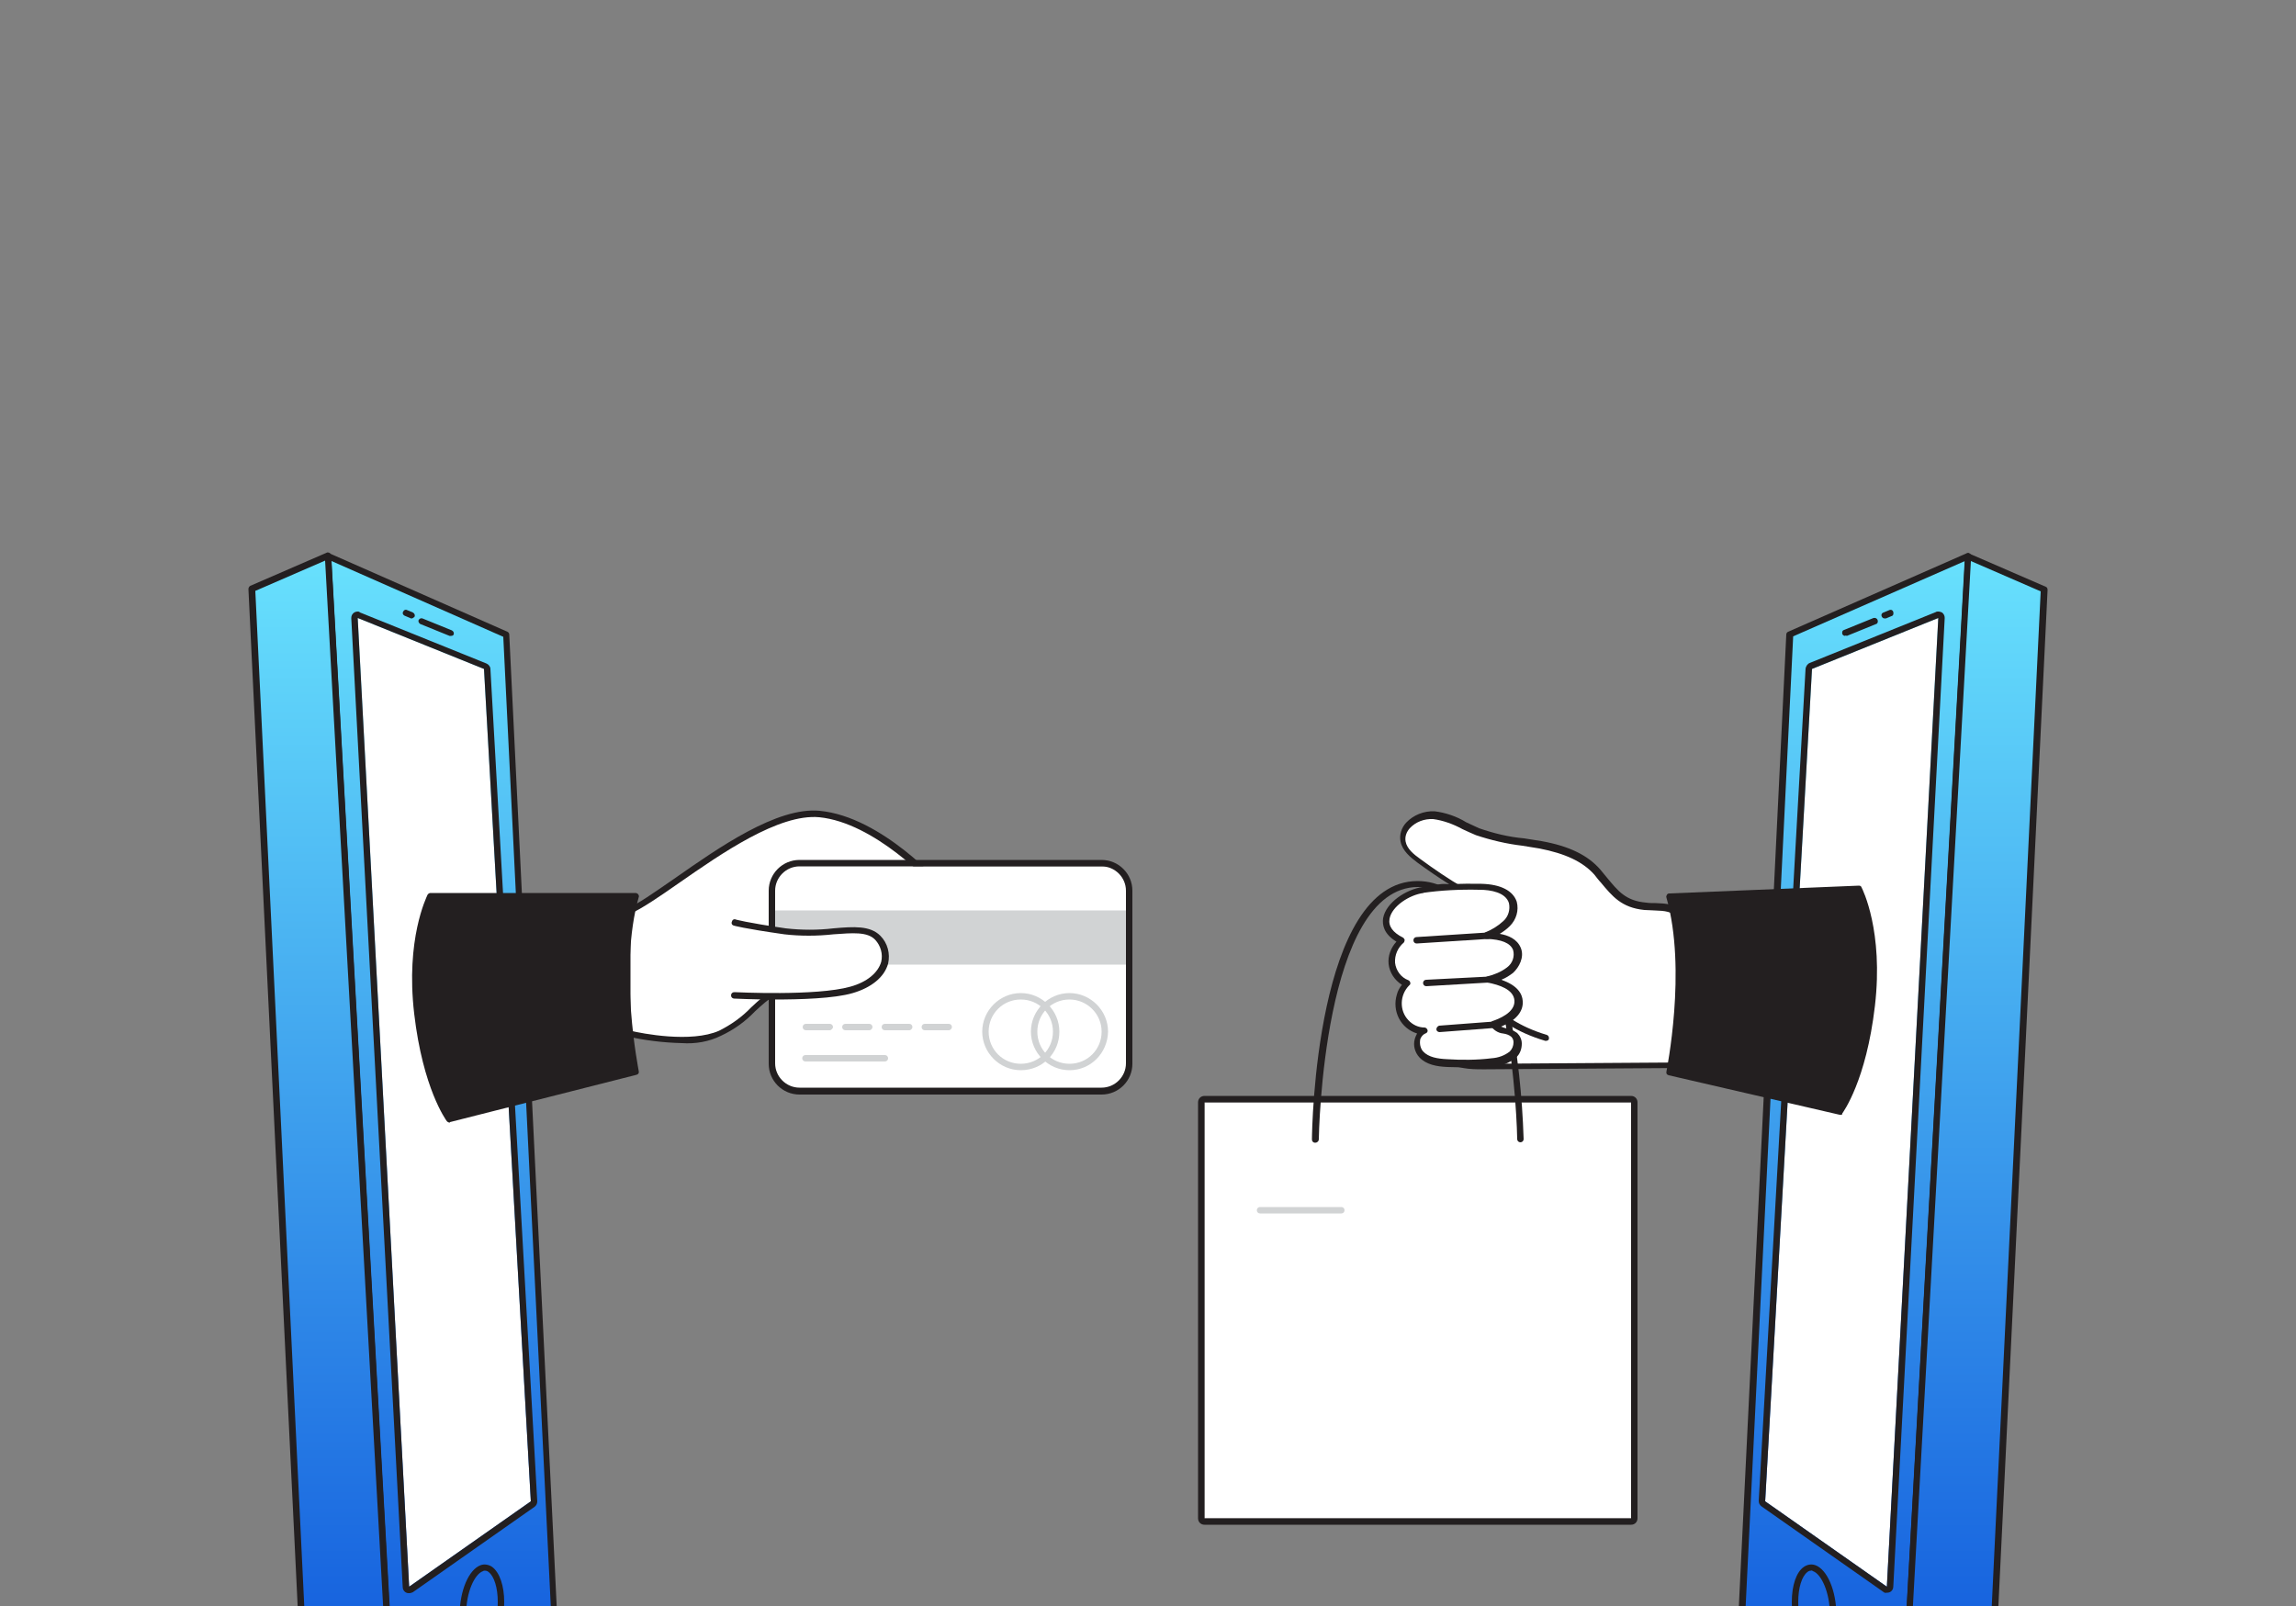 <svg width="496" height="347" viewBox="0 0 496 347" fill="none" xmlns="http://www.w3.org/2000/svg">
<rect x="0" y="0" width="496" height="347" fill="#808080" stroke="none"/>
<path d="M376.167 350.473L410.986 375.868L425.171 120.131L386.583 137.094L376.167 350.473Z" fill="url(#paint0_linear_597_1711)"/>
<path d="M410.986 376.563C410.887 376.563 410.688 376.563 410.589 376.464L375.77 351.069C375.571 350.969 375.472 350.672 375.472 350.473L385.888 137.094C385.888 136.797 386.087 136.598 386.285 136.499L424.874 119.536C425.072 119.437 425.37 119.437 425.568 119.635C425.767 119.734 425.866 120.032 425.866 120.23L411.68 375.869C411.68 376.166 411.482 376.365 411.283 376.464C411.184 376.464 411.085 376.563 410.986 376.563ZM376.96 350.077L410.391 374.48L424.477 121.222L387.376 137.491L376.96 350.077Z" fill="#231F20"/>
<path d="M410.986 375.868L429.635 375.273L441.639 127.273L425.171 120.131L410.986 375.868Z" fill="url(#paint1_linear_597_1711)"/>
<path d="M410.986 376.563C410.787 376.563 410.589 376.464 410.49 376.365C410.391 376.266 410.292 376.067 410.292 375.869L424.477 120.231C424.477 119.834 424.775 119.536 425.172 119.536C425.271 119.536 425.37 119.536 425.469 119.635L441.936 126.778C442.234 126.877 442.333 127.175 442.333 127.472L430.33 375.472C430.33 375.869 430.032 376.167 429.636 376.167L410.986 376.563ZM425.767 121.223L411.68 375.175L428.941 374.679L440.845 127.77L425.767 121.223Z" fill="#231F20"/>
<path d="M418.724 133.523L407.613 342.835L381.325 324.384L391.444 144.535L418.724 133.523Z" fill="white"/>
<path d="M418.723 133.523L407.613 342.835L381.325 324.383L391.443 144.534L418.723 133.523ZM418.723 132.134C418.525 132.134 418.326 132.134 418.227 132.233L390.947 143.244C390.451 143.443 390.154 143.939 390.054 144.435L379.936 324.284C379.936 324.78 380.134 325.177 380.531 325.475L406.819 343.926C407.018 344.124 407.315 344.223 407.613 344.124C407.811 344.124 408.01 344.124 408.208 344.025C408.704 343.827 409.002 343.331 409.002 342.835L420.112 133.523C420.112 133.027 419.914 132.63 419.517 132.332C419.318 132.233 419.021 132.134 418.723 132.134Z" fill="#231F20"/>
<path d="M392.535 356.922C392.237 356.922 391.939 356.922 391.642 356.823C389.063 355.93 387.079 351.267 387.079 346.109C387.079 342.538 388.071 339.661 389.658 338.57C390.352 338.074 391.245 337.875 392.138 338.173C394.717 339.066 396.701 343.728 396.701 348.887C396.701 352.458 395.709 355.335 394.122 356.426C393.626 356.723 393.13 356.922 392.535 356.922ZM391.245 339.363C390.947 339.363 390.65 339.463 390.451 339.661C389.261 340.554 388.467 343.034 388.467 346.109C388.467 350.97 390.352 354.938 392.138 355.533C392.535 355.632 393.031 355.632 393.328 355.335C394.519 354.442 395.312 351.962 395.312 348.887C395.312 344.026 393.427 340.058 391.642 339.463C391.543 339.363 391.344 339.264 391.245 339.363Z" fill="#231F20"/>
<path d="M398.586 137.392C398.288 137.392 398.09 137.194 397.991 136.995C397.892 136.599 397.991 136.202 398.388 136.103L404.736 133.523C405.133 133.424 405.53 133.623 405.629 134.019C405.728 134.317 405.629 134.714 405.332 134.813L398.983 137.392C398.784 137.293 398.685 137.293 398.586 137.392Z" fill="#231F20"/>
<path d="M407.117 133.622C406.819 133.622 406.621 133.424 406.522 133.225C406.323 132.829 406.522 132.432 406.919 132.333L408.109 131.837C408.506 131.638 408.902 131.837 409.002 132.233C409.101 132.63 409.002 133.027 408.605 133.126L407.415 133.622C407.315 133.622 407.216 133.622 407.117 133.622Z" fill="#231F20"/>
<path d="M119.833 350.474L85.014 375.869L70.829 120.132L109.417 137.095L119.833 350.474Z" fill="url(#paint2_linear_597_1711)"/>
<path d="M85.014 376.563C84.915 376.563 84.816 376.563 84.717 376.464C84.518 376.365 84.32 376.167 84.32 375.869L70.134 120.231C70.134 120.032 70.234 119.735 70.432 119.635C70.63 119.536 70.928 119.437 71.126 119.536L109.616 136.499C109.814 136.599 110.013 136.797 110.013 137.095L120.429 350.474C120.429 350.672 120.329 350.97 120.131 351.069L85.312 376.464C85.312 376.464 85.213 376.563 85.014 376.563ZM71.622 121.223L85.709 374.48L119.139 350.176L108.723 137.591L71.622 121.223Z" fill="#231F20"/>
<path d="M85.014 375.869L66.365 375.274L54.361 127.274L70.829 120.132L85.014 375.869Z" fill="url(#paint3_linear_597_1711)"/>
<path d="M85.014 376.564L66.365 375.969C65.968 375.969 65.67 375.671 65.67 375.274L53.667 127.274C53.667 126.976 53.865 126.679 54.064 126.58L70.531 119.437C70.829 119.239 71.325 119.437 71.424 119.735C71.424 119.834 71.523 119.933 71.523 120.032L85.709 375.671C85.709 375.869 85.609 376.068 85.51 376.167C85.411 376.465 85.213 376.564 85.014 376.564ZM67.059 374.58L84.32 375.076L70.233 121.124L55.155 127.671L67.059 374.58Z" fill="#231F20"/>
<path d="M77.276 133.523L88.387 342.835L114.675 324.384L104.556 144.535L77.276 133.523Z" fill="white"/>
<path d="M77.276 133.524L104.556 144.535L114.675 324.384L88.387 342.836L77.276 133.524ZM77.276 132.135C76.483 132.135 75.888 132.73 75.888 133.524V133.623L86.998 342.935C86.998 343.431 87.296 343.927 87.792 344.125C87.99 344.224 88.189 344.224 88.387 344.224C88.684 344.224 88.982 344.125 89.18 344.026L115.468 325.575C115.865 325.277 116.064 324.88 116.064 324.384L105.945 144.535C105.945 144.039 105.548 143.543 105.052 143.344L77.772 132.333C77.574 132.135 77.475 132.135 77.276 132.135Z" fill="#231F20"/>
<path d="M103.465 356.922C102.87 356.922 102.275 356.723 101.878 356.426C100.291 355.235 99.299 352.359 99.299 348.887C99.299 343.728 101.283 339.066 103.862 338.173C104.656 337.875 105.648 338.074 106.342 338.57C107.929 339.76 108.921 342.637 108.921 346.109C108.921 351.267 106.937 355.93 104.358 356.823C104.06 356.823 103.763 356.922 103.465 356.922ZM104.755 339.363C104.656 339.363 104.457 339.363 104.358 339.463C102.572 340.058 100.688 343.927 100.688 348.887C100.688 351.962 101.481 354.442 102.672 355.335C102.969 355.632 103.465 355.731 103.862 355.533C105.648 354.938 107.532 351.069 107.532 346.109C107.532 343.034 106.739 340.554 105.548 339.661C105.35 339.463 105.052 339.363 104.755 339.363Z" fill="#231F20"/>
<path d="M97.414 137.393C97.315 137.393 97.216 137.393 97.116 137.393L90.768 134.814C90.47 134.615 90.272 134.218 90.47 133.921C90.668 133.623 90.966 133.524 91.264 133.623L97.612 136.202C98.009 136.401 98.108 136.798 98.009 137.095C97.91 137.294 97.712 137.393 97.414 137.393Z" fill="#231F20"/>
<path d="M88.883 133.623C88.784 133.623 88.684 133.623 88.585 133.524L87.395 133.028C86.998 132.829 86.899 132.433 87.097 132.135C87.296 131.738 87.692 131.639 87.99 131.837L89.18 132.333C89.577 132.532 89.676 132.929 89.577 133.226C89.379 133.425 89.18 133.623 88.883 133.623Z" fill="#231F20"/>
<path d="M135.507 223.2C135.507 223.2 148.403 226.374 155.645 223.299C162.886 220.224 164.771 213.379 172.905 212.684C181.04 211.99 202.169 211.097 202.169 211.097L203.459 192.348C203.459 192.348 190.265 177.27 176.973 175.98C163.68 174.691 142.848 194.432 135.408 197.11L135.507 223.2Z" fill="white"/>
<path d="M147.312 225.382C143.245 225.283 139.276 224.787 135.308 223.894C135.011 223.795 134.812 223.497 134.812 223.2V197.011C134.812 196.713 135.011 196.416 135.308 196.317C137.59 195.523 141.459 192.745 145.923 189.67C155.149 183.222 167.846 174.294 177.072 175.187C190.563 176.477 203.459 191.158 203.955 191.753C204.054 191.853 204.153 192.051 204.153 192.249L202.864 211.097C202.864 211.494 202.566 211.693 202.169 211.693C201.971 211.693 180.941 212.585 172.905 213.28C168.441 213.677 165.961 215.859 163.084 218.537C161.001 220.72 158.521 222.505 155.744 223.795C153.165 225.085 150.189 225.581 147.312 225.382ZM136.201 222.704C138.681 223.299 149.296 225.382 155.347 222.704C157.926 221.414 160.307 219.728 162.291 217.645C165.168 214.966 167.945 212.387 172.905 211.99C180.147 211.395 198.003 210.601 201.574 210.403L202.764 192.547C201.078 190.761 188.976 177.766 176.972 176.576C168.243 175.782 155.843 184.413 146.716 190.761C142.451 193.737 138.681 196.317 136.201 197.408V222.704Z" fill="#231F20"/>
<path d="M97.117 241.849L137.392 231.632C137.392 231.632 132.829 209.808 137.392 193.737H93.05C93.05 193.737 88.387 202.864 90.272 218.934C92.157 235.004 97.117 241.849 97.117 241.849Z" fill="#231F20"/>
<path d="M97.117 242.544C96.918 242.544 96.72 242.445 96.522 242.247C96.323 241.949 91.363 235.204 89.478 219.034C87.594 202.864 92.157 193.837 92.355 193.341C92.454 193.143 92.752 192.944 92.95 192.944H137.293C137.491 192.944 137.689 193.044 137.888 193.242C137.987 193.44 138.086 193.639 137.987 193.837C133.523 209.511 137.987 231.236 137.987 231.434C138.086 231.831 137.888 232.128 137.491 232.228L97.216 242.445C97.216 242.544 97.216 242.544 97.117 242.544ZM93.446 194.532C92.653 196.416 89.28 205.047 90.867 218.935C92.454 232.624 96.323 239.469 97.414 241.056L136.499 231.136C135.805 227.466 132.63 208.816 136.4 194.432L93.446 194.532Z" fill="#231F20"/>
<path d="M171.219 187.19H239.469C241.552 187.19 243.238 188.877 243.238 190.96V231.334C243.238 233.418 241.552 235.104 239.469 235.104H171.219C169.136 235.104 167.45 233.418 167.45 231.334V190.96C167.45 188.877 169.136 187.19 171.219 187.19Z" fill="white"/>
<path d="M237.981 187.191C240.857 187.191 243.238 189.571 243.238 192.448V229.747C243.238 232.624 240.857 235.005 237.981 235.005H172.707C169.83 235.005 167.449 232.624 167.449 229.747V192.448C167.449 189.571 169.83 187.191 172.707 187.191H237.981ZM237.981 185.802H172.707C169.037 185.802 166.061 188.778 166.061 192.448V229.847C166.061 233.517 169.037 236.493 172.707 236.493H237.981C241.651 236.493 244.627 233.517 244.627 229.847V192.448C244.627 188.778 241.651 185.802 237.981 185.802Z" fill="#231F20"/>
<path d="M243.238 196.714H167.45V208.419H243.238V196.714Z" fill="#D1D3D4"/>
<path d="M158.621 215.065C158.621 215.065 176.377 215.958 183.817 213.776C191.257 211.593 192.745 205.939 189.472 202.467C186.198 198.995 178.56 202.269 169.433 201.078C160.307 199.888 158.621 199.193 158.621 199.193" fill="white"/>
<path d="M167.053 215.959C162.489 215.959 158.918 215.76 158.621 215.76C158.224 215.76 157.926 215.463 157.926 215.066C157.926 214.669 158.224 214.372 158.621 214.372C158.621 214.372 158.621 214.372 158.72 214.372C158.918 214.372 176.377 215.264 183.718 213.181C187.289 212.189 189.67 210.205 190.365 207.824C190.761 206.138 190.265 204.352 189.075 203.063C187.389 201.277 184.214 201.575 180.048 201.872C176.477 202.269 172.905 202.269 169.433 201.872C160.406 200.583 158.521 199.988 158.521 199.988C158.125 199.888 157.926 199.492 158.125 199.095C158.224 198.698 158.621 198.5 159.017 198.698C159.117 198.698 160.902 199.293 169.731 200.583C173.203 200.98 176.675 200.98 180.048 200.583C184.512 200.186 187.984 199.988 190.166 202.17C191.753 203.757 192.349 206.039 191.853 208.221C191.059 211.098 188.281 213.38 184.214 214.57C180.147 215.76 172.806 215.959 167.053 215.959Z" fill="#231F20"/>
<path d="M220.521 231.235C215.958 231.235 212.188 227.465 212.188 222.902C212.188 218.339 215.958 214.569 220.521 214.569C225.084 214.569 228.854 218.339 228.854 222.902C228.854 227.565 225.184 231.235 220.521 231.235ZM220.521 215.958C216.652 215.958 213.577 219.033 213.577 222.902C213.577 226.771 216.652 229.846 220.521 229.846C224.39 229.846 227.465 226.771 227.465 222.902C227.465 219.033 224.39 215.958 220.521 215.958Z" fill="#D1D3D4"/>
<path d="M231.037 231.235C226.474 231.235 222.704 227.465 222.704 222.902C222.704 218.339 226.474 214.569 231.037 214.569C235.6 214.569 239.37 218.339 239.37 222.902C239.271 227.565 235.6 231.235 231.037 231.235ZM231.037 215.958C227.168 215.958 224.093 219.033 224.093 222.902C224.093 226.771 227.168 229.846 231.037 229.846C234.906 229.846 237.981 226.771 237.981 222.902C237.981 219.033 234.806 215.958 231.037 215.958Z" fill="#D1D3D4"/>
<path d="M179.254 222.605H174.096C173.699 222.605 173.401 222.307 173.401 221.91C173.401 221.513 173.699 221.216 174.096 221.216H179.254C179.651 221.216 179.949 221.513 179.949 221.91C179.949 222.208 179.552 222.605 179.254 222.605Z" fill="#D1D3D4"/>
<path d="M187.785 222.605H182.627C182.23 222.605 181.933 222.307 181.933 221.91C181.933 221.513 182.23 221.216 182.627 221.216H187.785C188.182 221.216 188.48 221.513 188.48 221.91C188.48 222.208 188.182 222.605 187.785 222.605Z" fill="#D1D3D4"/>
<path d="M196.416 222.605H191.158C190.761 222.605 190.464 222.307 190.464 221.91C190.464 221.513 190.761 221.216 191.158 221.216H196.416C196.813 221.216 197.11 221.513 197.11 221.91C197.11 222.208 196.813 222.605 196.416 222.605Z" fill="#D1D3D4"/>
<path d="M204.947 222.605H199.789C199.392 222.605 199.094 222.307 199.094 221.91C199.094 221.513 199.392 221.216 199.789 221.216H204.947C205.344 221.216 205.641 221.513 205.641 221.91C205.641 222.208 205.344 222.605 204.947 222.605Z" fill="#D1D3D4"/>
<path d="M191.158 229.351H173.997C173.6 229.351 173.302 229.053 173.302 228.656C173.302 228.26 173.6 227.962 173.997 227.962H191.158C191.555 227.962 191.853 228.26 191.853 228.656C191.853 229.053 191.555 229.351 191.158 229.351Z" fill="#D1D3D4"/>
<path d="M352.358 238.18H260.202V328.055H352.358V238.18Z" fill="white"/>
<path d="M352.359 238.18V328.055H260.202V238.18H352.359ZM352.359 236.791H260.202C259.408 236.791 258.813 237.386 258.813 238.18V328.055C258.813 328.849 259.408 329.444 260.202 329.444H352.359C353.152 329.444 353.747 328.849 353.747 328.055V238.18C353.747 237.386 353.152 236.791 352.359 236.791Z" fill="#231F20"/>
<path d="M345.117 188.282C342.141 184.81 337.38 183.223 332.816 182.43C328.253 181.636 323.492 181.338 319.226 179.553C316.052 178.263 313.175 176.279 309.802 175.982C306.429 175.684 302.461 178.362 303.156 181.636C303.552 183.422 305.04 184.711 306.528 185.802C309.604 188.084 312.778 190.167 316.052 192.052C313.175 191.556 309.802 191.258 307.62 193.242C305.735 194.929 305.437 197.706 305.338 200.186C305.14 207.726 306.33 215.265 308.81 222.407C309.604 224.788 310.695 227.268 312.778 228.657C315.06 230.244 318.135 230.343 320.912 230.343L365.354 230.046C367.239 230.046 365.949 200.881 363.37 197.905C361.088 195.326 358.608 196.02 355.434 195.623C349.879 195.127 348.391 192.151 345.117 188.282Z" fill="white"/>
<path d="M320.119 231.037C317.639 231.037 314.663 230.938 312.381 229.252C310.1 227.565 309.108 225.184 308.215 222.605C305.735 215.364 304.445 207.824 304.644 200.186C304.743 197.607 305.04 194.631 307.124 192.746C308.81 191.357 310.992 190.762 313.076 191.06C310.695 189.572 308.413 187.984 306.231 186.397C304.644 185.207 302.957 183.818 302.56 181.834C302.263 180.346 302.759 178.858 303.751 177.767C305.338 176.08 307.62 175.188 309.901 175.287C312.282 175.584 314.663 176.378 316.746 177.668C317.639 178.064 318.631 178.56 319.524 178.957C322.698 180.048 325.872 180.842 329.245 181.14C330.535 181.338 331.725 181.536 333.015 181.735C339.066 182.826 343.034 184.81 345.712 187.885C346.208 188.48 346.704 189.076 347.101 189.572C349.581 192.548 351.168 194.631 355.632 195.028C356.327 195.127 357.021 195.127 357.716 195.127C359.898 195.226 362.08 195.226 364.064 197.508C366.644 200.484 368.032 226.573 366.445 230.045C366.346 230.442 365.949 230.74 365.552 230.74L321.111 231.037H320.119ZM312.282 192.448C310.695 192.349 309.207 192.845 307.917 193.837C306.231 195.325 305.933 197.904 305.933 200.285C305.735 207.725 306.925 215.165 309.405 222.308C310.199 224.589 311.191 226.871 313.076 228.26C315.06 229.748 317.837 229.847 320.813 229.847L364.957 229.549C366.148 226.672 365.056 201.178 362.775 198.599C361.188 196.813 359.6 196.813 357.418 196.714C356.724 196.714 356.029 196.615 355.236 196.615C350.276 196.119 348.292 193.639 345.812 190.663C345.316 190.167 344.919 189.572 344.423 188.976C341.943 186.199 338.173 184.413 332.519 183.322C331.328 183.124 330.039 182.925 328.848 182.727C325.476 182.33 322.103 181.536 318.829 180.445C317.837 180.048 316.845 179.552 315.952 179.156C313.968 178.064 311.786 177.271 309.604 176.973C307.719 176.874 305.834 177.568 304.544 178.957C303.85 179.751 303.453 180.743 303.652 181.834C303.949 183.421 305.437 184.612 306.826 185.604C309.802 187.786 312.976 189.968 316.25 191.853C316.548 192.052 316.647 192.349 316.548 192.647C316.448 192.944 316.151 193.143 315.754 193.143C314.564 192.944 313.373 192.845 312.183 192.746L312.282 192.448Z" fill="#231F20"/>
<path d="M284.109 246.909C283.712 246.909 283.415 246.612 283.415 246.215C283.415 243.933 284.307 190.365 306.231 190.365C315.555 190.365 322.202 199.789 326.071 218.439C327.856 227.565 328.848 236.791 329.146 246.116C329.146 246.512 328.848 246.81 328.451 246.81C328.055 246.81 327.757 246.512 327.757 246.116C327.757 245.52 326.864 191.655 306.33 191.655C285.795 191.655 284.903 245.52 284.903 246.116C284.903 246.612 284.506 246.909 284.109 246.909Z" fill="#231F20"/>
<path d="M397.594 240.164L360.691 231.633C360.691 231.633 365.255 209.809 360.691 193.738L401.661 192.052C401.661 192.052 406.323 201.178 404.439 217.249C402.554 233.319 397.594 240.263 397.594 240.164Z" fill="#231F20"/>
<path d="M397.594 240.858C397.495 240.858 397.495 240.858 397.396 240.858L360.493 232.327C360.096 232.228 359.898 231.93 359.997 231.533C359.997 231.335 364.461 209.61 359.997 193.937C359.898 193.738 359.997 193.54 360.096 193.341C360.196 193.143 360.394 193.044 360.592 193.044L401.562 191.357C401.86 191.357 402.058 191.457 402.157 191.754C402.356 192.151 406.919 201.178 405.034 217.348C403.149 233.517 398.189 240.263 397.991 240.561C397.991 240.858 397.792 240.957 397.594 240.858ZM361.485 231.137L397.296 239.37C398.288 237.783 402.256 230.839 403.844 217.249C405.431 203.361 402.157 194.73 401.264 192.845L361.584 194.532C365.255 208.817 362.18 227.466 361.485 231.137Z" fill="#231F20"/>
<path d="M334.007 224.887C333.908 224.887 333.908 224.887 333.808 224.887C320.813 221.018 318.829 213.281 318.73 212.983C318.631 212.586 318.928 212.289 319.226 212.189C319.623 212.09 319.92 212.289 320.02 212.685C320.02 212.785 322.004 219.927 334.106 223.597C334.503 223.697 334.701 224.093 334.602 224.49C334.602 224.689 334.304 224.887 334.007 224.887Z" fill="#231F20"/>
<path d="M307.421 192.25C311.587 191.655 315.754 191.456 319.92 191.556C322.698 191.655 326.071 192.349 326.864 194.928C327.261 196.615 326.765 198.301 325.575 199.492C324.384 200.682 322.896 201.575 321.309 202.17C323.789 202.17 326.864 202.666 327.757 204.948C328.253 206.634 327.658 208.42 326.269 209.511C324.88 210.503 323.293 211.296 321.706 211.594C324.483 212.09 327.856 213.28 328.154 216.058C328.451 218.836 325.475 220.423 322.896 221.316C323.69 222.804 325.971 222.407 327.162 223.498C328.352 224.589 328.055 226.672 326.864 227.764C325.575 228.756 324.087 229.351 322.499 229.45C319.226 229.847 315.952 229.946 312.679 229.748C310.695 229.648 308.413 229.351 307.024 227.863C305.635 226.375 305.834 223.399 307.719 222.804C304.445 222.605 301.866 219.728 302.163 216.356C302.263 214.868 302.957 213.479 304.048 212.388C302.263 211.693 300.973 210.007 300.675 208.023C300.576 206.138 301.37 204.253 302.759 203.063C295.219 199.293 301.965 192.944 307.421 192.25Z" fill="white"/>
<path d="M316.547 230.64C315.357 230.64 314.067 230.541 312.678 230.541C310.397 230.441 308.115 230.045 306.627 228.458C305.635 227.366 305.238 225.878 305.635 224.49C305.734 224.093 305.933 223.696 306.131 223.299C302.56 222.208 300.675 218.438 301.766 214.867C301.965 214.074 302.362 213.379 302.858 212.784C301.27 211.792 300.179 210.106 299.981 208.32C299.782 206.534 300.477 204.749 301.667 203.459C298.89 201.773 298.592 199.789 298.79 198.4C299.386 195.027 303.75 192.15 307.322 191.654C311.488 191.059 315.754 190.861 320.019 190.96C324.186 191.059 326.864 192.448 327.658 194.829C328.154 196.713 327.558 198.698 326.17 200.086C325.475 200.781 324.781 201.277 323.987 201.773C325.773 202.07 327.757 202.864 328.55 204.848C329.344 206.832 328.154 209.014 326.864 210.205C326.07 210.8 325.178 211.395 324.285 211.693C327.856 212.883 328.848 214.768 328.947 216.256C329.146 218.538 327.459 220.522 324.285 221.811C324.682 222.01 325.078 222.109 325.475 222.208C326.269 222.307 327.062 222.704 327.757 223.2C328.352 223.795 328.749 224.589 328.749 225.482C328.749 226.672 328.352 227.763 327.459 228.557C326.07 229.648 324.384 230.342 322.698 230.442C320.515 230.541 318.531 230.64 316.547 230.64ZM307.421 192.25L307.52 192.944C304.445 193.341 300.675 195.821 300.179 198.499C299.882 200.086 300.874 201.475 303.056 202.566C303.254 202.666 303.354 202.864 303.453 203.062C303.453 203.261 303.354 203.558 303.254 203.658C301.965 204.749 301.27 206.336 301.37 208.022C301.568 209.709 302.659 211.197 304.246 211.792C304.445 211.891 304.643 212.09 304.643 212.288C304.742 212.486 304.643 212.784 304.445 212.883C302.362 214.966 302.262 218.339 304.246 220.422C305.139 221.414 306.429 222.01 307.718 222.01C308.115 222.01 308.413 222.406 308.413 222.704C308.413 223.002 308.214 223.2 307.917 223.299C307.421 223.498 307.024 223.994 306.826 224.49C306.627 225.482 306.826 226.474 307.421 227.168C308.611 228.458 310.595 228.755 312.579 228.854C315.754 229.053 319.027 229.053 322.202 228.656C323.69 228.557 325.078 228.061 326.17 227.168C326.666 226.672 326.963 225.978 326.963 225.184C326.963 224.688 326.765 224.291 326.467 223.994C325.971 223.597 325.376 223.398 324.682 223.299C323.59 223.2 322.598 222.505 322.003 221.613C321.904 221.414 321.904 221.216 322.003 221.018C322.102 220.819 322.202 220.72 322.4 220.621C323.59 220.224 327.36 218.835 327.162 216.157C326.963 213.776 323.888 212.784 321.309 212.288C321.011 212.189 320.714 211.99 320.714 211.693C320.714 211.395 320.912 211.098 321.21 210.998C322.797 210.602 324.285 210.006 325.574 209.014C326.765 208.122 327.261 206.633 326.864 205.245C326.269 203.757 324.384 202.963 321.11 202.864C320.813 202.864 320.515 202.665 320.416 202.269C320.317 201.971 320.515 201.674 320.813 201.475C322.301 200.88 323.59 200.086 324.781 198.995C325.872 198.003 326.269 196.515 325.971 195.126C325.277 192.845 322.102 192.25 319.622 192.25C315.456 192.15 311.29 192.349 307.222 192.944L307.421 192.25Z" fill="#231F20"/>
<path d="M306.032 203.856C305.636 203.856 305.338 203.559 305.338 203.162C305.338 202.765 305.636 202.468 306.032 202.468L321.408 201.476C321.805 201.476 322.103 201.674 322.103 202.071C322.103 202.071 322.103 202.071 322.103 202.17C322.103 202.567 321.805 202.864 321.508 202.864L306.032 203.856Z" fill="#231F20"/>
<path d="M308.115 213.082C307.719 213.082 307.421 212.785 307.421 212.388C307.421 211.991 307.719 211.693 308.115 211.693L321.706 210.999C322.102 210.999 322.4 211.197 322.4 211.594C322.4 211.991 322.102 212.289 321.706 212.289L308.115 213.082Z" fill="#231F20"/>
<path d="M310.992 223.002C310.595 223.002 310.298 222.705 310.298 222.407C310.298 222.01 310.595 221.713 310.893 221.613L322.698 220.721C323.095 220.721 323.392 220.919 323.392 221.316C323.392 221.713 323.095 222.01 322.797 222.109L310.992 223.002Z" fill="#231F20"/>
<path d="M289.764 262.186H272.205C271.808 262.186 271.511 261.888 271.511 261.491C271.511 261.094 271.808 260.797 272.205 260.797H289.764C290.16 260.797 290.458 261.094 290.458 261.491C290.458 261.888 290.16 262.186 289.764 262.186Z" fill="#D1D3D4"/>
<defs>
<linearGradient id="paint0_linear_597_1711" x1="400.669" y1="120.131" x2="400.669" y2="375.868" gradientUnits="userSpaceOnUse">
<stop stop-color="#68E1FD"/>
<stop offset="1" stop-color="#0D54DB"/>
</linearGradient>
<linearGradient id="paint1_linear_597_1711" x1="426.312" y1="120.131" x2="426.312" y2="375.868" gradientUnits="userSpaceOnUse">
<stop stop-color="#68E1FD"/>
<stop offset="1" stop-color="#0D54DB"/>
</linearGradient>
<linearGradient id="paint2_linear_597_1711" x1="95.331" y1="120.132" x2="95.331" y2="375.869" gradientUnits="userSpaceOnUse">
<stop stop-color="#68E1FD"/>
<stop offset="1" stop-color="#0D54DB"/>
</linearGradient>
<linearGradient id="paint3_linear_597_1711" x1="69.688" y1="120.132" x2="69.688" y2="375.869" gradientUnits="userSpaceOnUse">
<stop stop-color="#68E1FD"/>
<stop offset="1" stop-color="#0D54DB"/>
</linearGradient>
</defs>
</svg>
